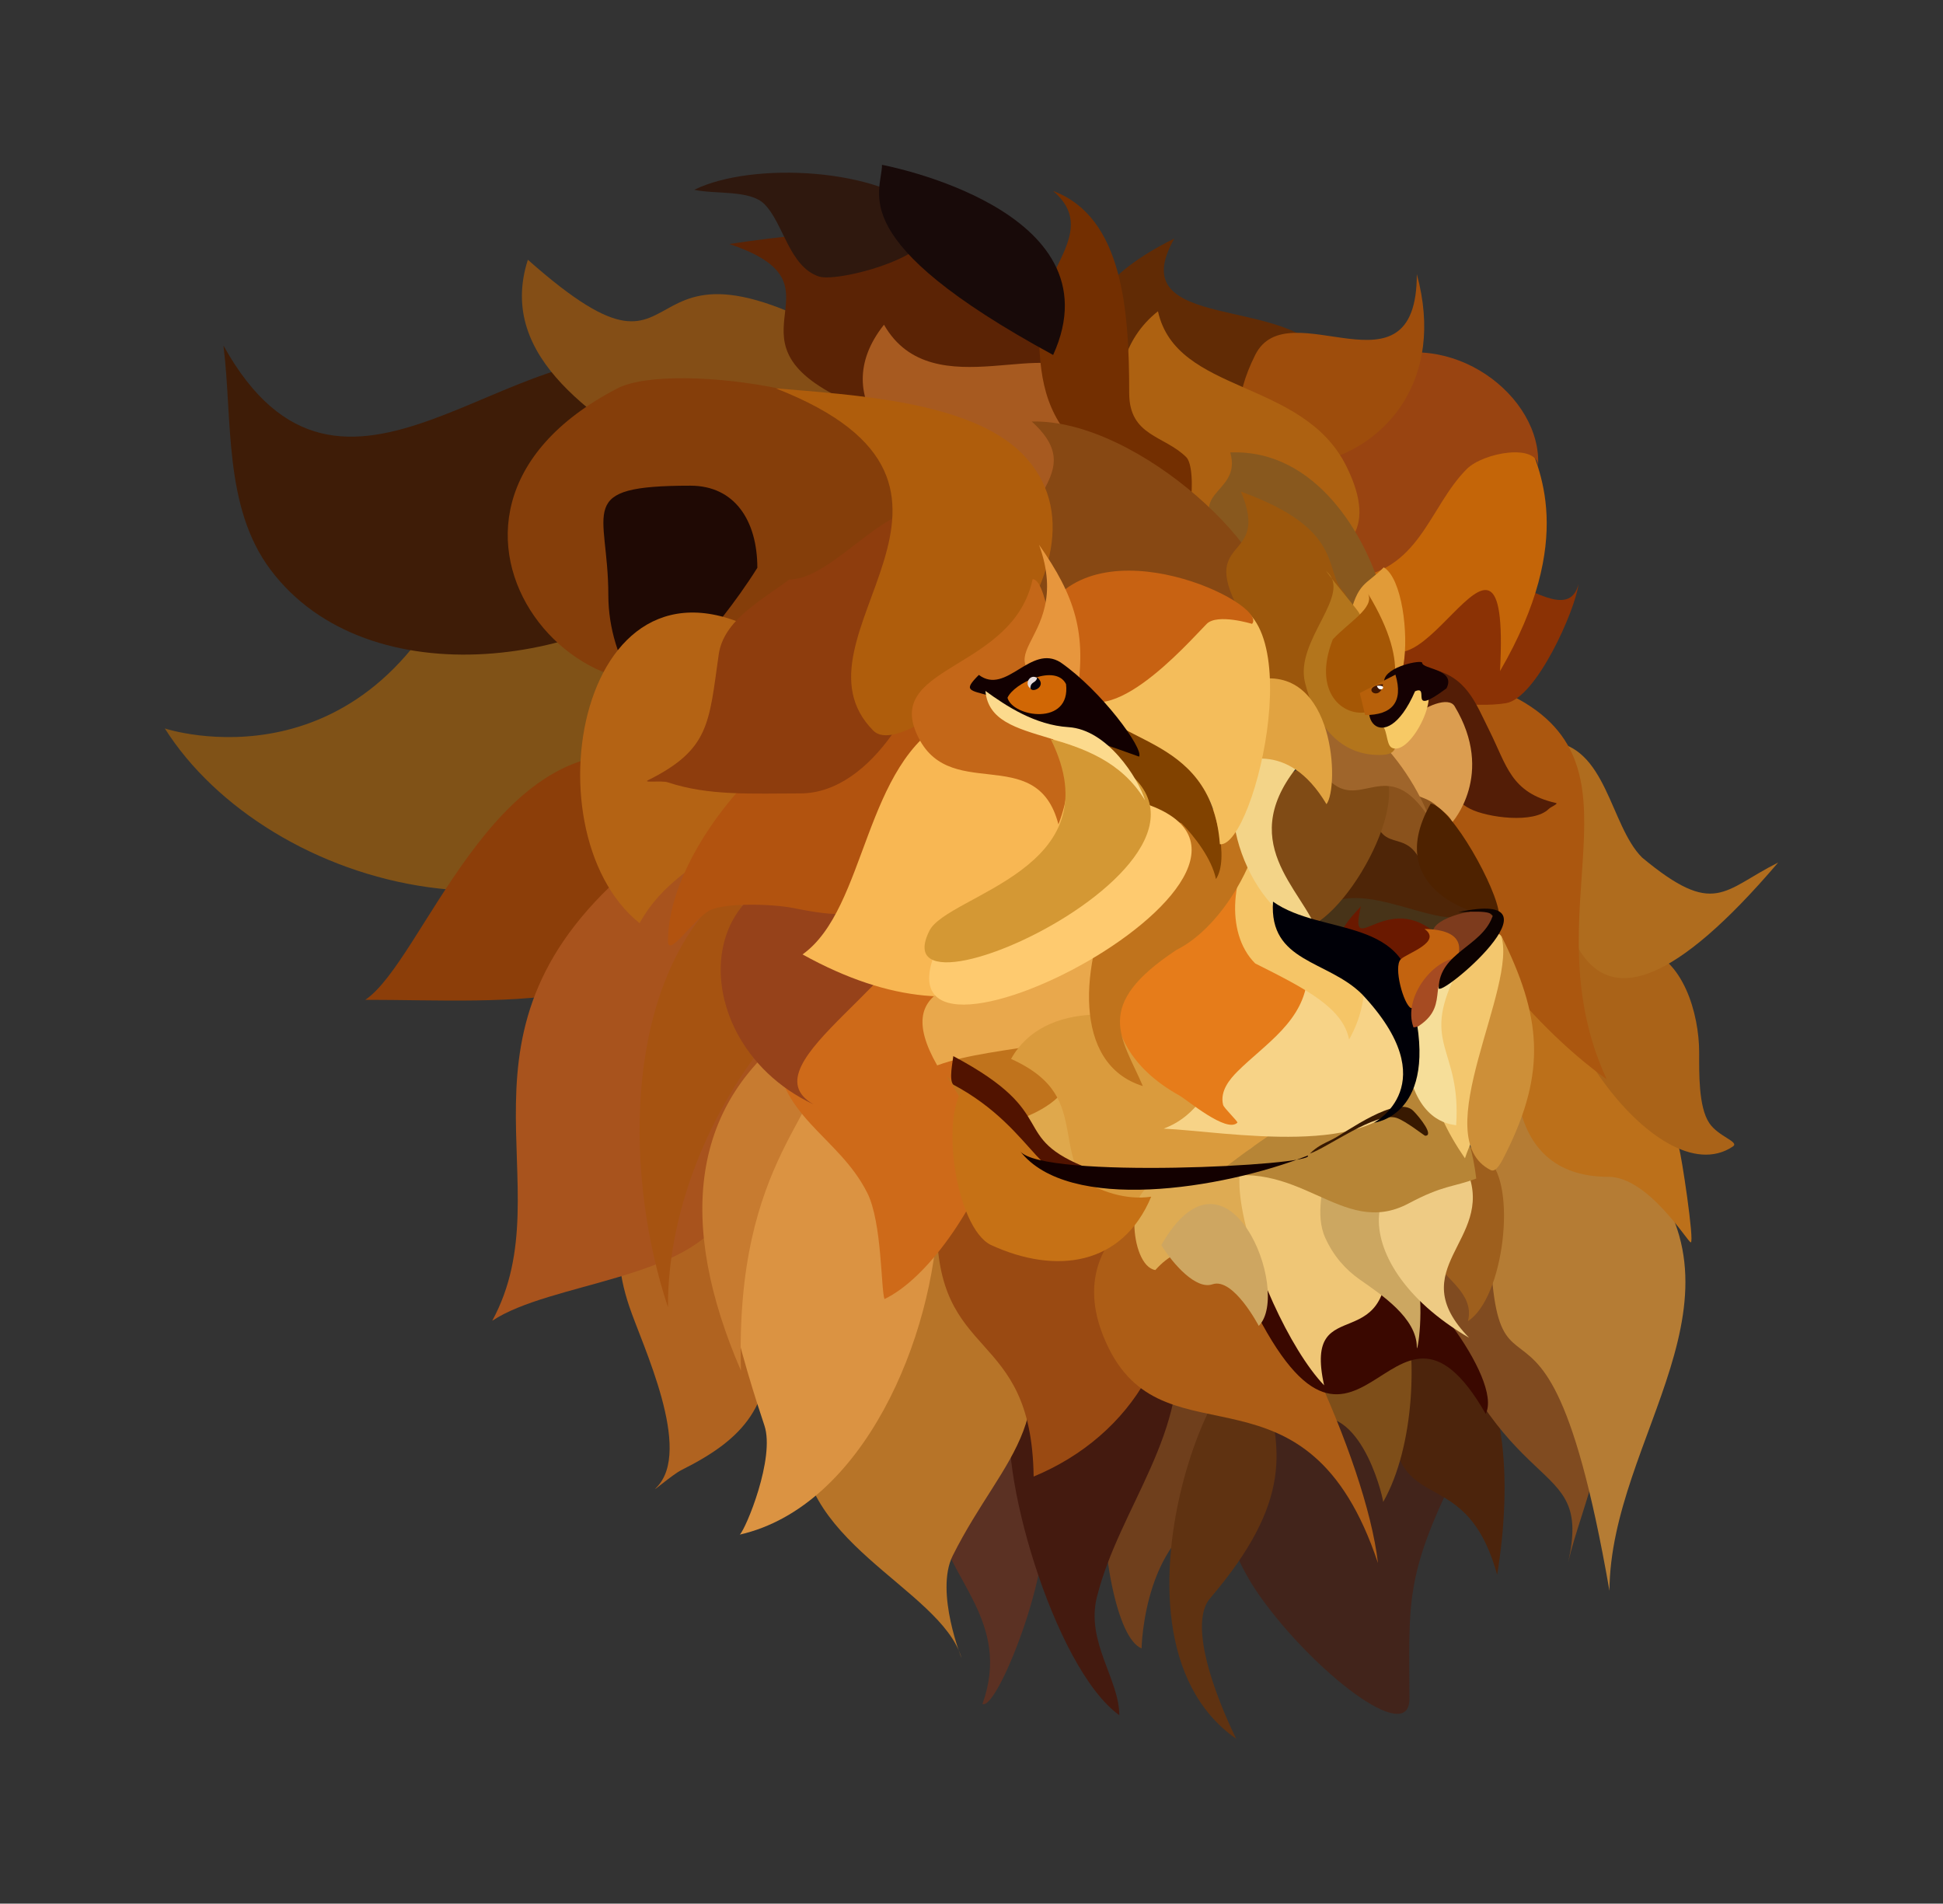 <?xml version='1.0' encoding='utf-8'?>
<svg xmlns="http://www.w3.org/2000/svg" width="117.876mm" height="115.498mm" viewBox="0 0 417.672 409.244" id="svg4868" version="1.1"><rect x="0" y="0" width="417.672" height="409.244" fill="#333333" stroke="none"/> <defs id="defs4870"/>  <g id="layer4" style="display:inline" transform="translate(117.04,-681.226)"> <path style="opacity:1;fill:#805217;fill-opacity:1;stroke:none;stroke-width:1;stroke-linejoin:miter;stroke-miterlimit:10;stroke-dasharray:none;stroke-opacity:1" d="m -15.985,798.286 c -20.859,54.411 -65.622,39.542 -65.622,39.542 21.795,34.514 87.339,54.27 126.197,6.73 7.939,-0.992 8.841,-33.082 5.889,-37.018 -12.904,-17.206 -47.239,-9.254 -66.464,-9.254 z" id="path5711"/> <path style="opacity:1;fill:#42241b;fill-opacity:1;stroke:none;stroke-width:1;stroke-linejoin:miter;stroke-miterlimit:10;stroke-dasharray:none;stroke-opacity:1" d="m 206.121,961.501 c 0.627,13.318 -4.526,25.037 -10.096,36.176 -11.3,22.6 -10.096,28.55 -10.096,48.796 0,10.194 -20.554,-5.891 -31.97,-21.874 -28.946,-40.524 14.174,-104.884 52.161,-63.098 z" id="path5709"/> <path style="opacity:1;fill:#3e1c07;fill-opacity:1;stroke:none;stroke-width:1;stroke-linejoin:miter;stroke-miterlimit:10;stroke-dasharray:none;stroke-opacity:1" d="m -69.008,755.509 c 25.585,46.057 61.742,-4.642 94.589,3.569 9.727,2.432 16.476,35.28 8.329,43.427 -21.851,21.851 -71.759,29.25 -92.804,1.19 -10.163,-13.551 -8.125,-32.281 -10.113,-48.187 z" id="path5707"/> <path style="opacity:1;fill:#844e16;fill-opacity:1;stroke:none;stroke-width:1;stroke-linejoin:miter;stroke-miterlimit:10;stroke-dasharray:none;stroke-opacity:1" d="m 77.337,762.053 c -65.642,-43.036 -40.139,11.156 -80.906,-24.986 -6.92,21.521 15.668,34.552 32.124,45.212 12.452,8.301 71.434,-8.9 48.782,-20.226 z" id="path5705"/> <path style="opacity:1;fill:#853e0a;fill-opacity:1;stroke:none;stroke-width:1;stroke-linejoin:miter;stroke-miterlimit:10;stroke-dasharray:none;stroke-opacity:1" d="m 64.066,805.902 c 10.735,-5.311 13.075,-13.931 13.075,-25.496 0,-14.323 -49.463,-21.895 -61.452,-15.69 -53.683,27.786 -3.139,84.513 27.457,54.914 5.203,-5.203 13.669,-12.822 20.92,-13.729 z" id="path5475"/> <path style="opacity:1;fill:#1f0904;fill-opacity:1;stroke:none;stroke-width:1;stroke-linejoin:miter;stroke-miterlimit:10;stroke-dasharray:none;stroke-opacity:1" d="m 45.762,803.287 c -0.012,-10.14 -4.868,-17.651 -14.382,-17.651 -25.21,0 -17.651,5.138 -17.651,23.535 0,7.1 2.256,14.171 5.884,19.612 0.872,1.307 5.494,2.615 3.922,2.615 -1.08,0 12.85,-13.107 22.227,-28.111 z" id="path5473"/> <path style="opacity:1;fill:#5b3123;fill-opacity:1;stroke:none;stroke-width:1;stroke-linejoin:miter;stroke-miterlimit:10;stroke-dasharray:none;stroke-opacity:1" d="m 106.45,1005.289 c 4.501,9.055 -8.951,43.851 -12.303,42.259 6.368,-17.715 -7.711,-27.012 -9.629,-39.584 -0.969,-7.429 4.506,-15.794 7.221,-22.734 0.977,-2.498 0.346,-9.75 2.14,-7.756 7.238,8.042 9.675,18.163 12.571,27.816 z" id="path5703"/> <path style="opacity:1;fill:#6f3f1c;fill-opacity:1;stroke:none;stroke-width:1;stroke-linejoin:miter;stroke-miterlimit:10;stroke-dasharray:none;stroke-opacity:1" d="m 148.652,982.764 c -2.994,5.865 3.654,21.142 -2.51,22.795 -17.376,4.659 -17.786,30.038 -17.786,30.038 -10.551,-4.345 -14.079,-73.379 5.544,-80.823 1.787,0 13.809,24.218 14.752,27.99 z" id="path5701"/> <path style="opacity:1;fill:#441a0f;fill-opacity:1;stroke:none;stroke-width:1;stroke-linejoin:miter;stroke-miterlimit:10;stroke-dasharray:none;stroke-opacity:1" d="m 135.604,967.576 c 3.542,21.172 -12.017,37.637 -16.85,56.97 -2.415,9.658 4.814,17.664 4.814,25.409 -14.128,-10.156 -26.631,-53.888 -23.002,-66.598 3.404,-10.213 10.913,-19.659 17.653,-28.084 2.837,-3.546 3.74,-10.16 6.687,-13.106 0.612,-0.612 2.05,2.012 2.14,2.14 7.383,10.548 7.208,12.46 8.559,23.269 z" id="path5699"/> <path style="opacity:1;fill:#5f3211;fill-opacity:1;stroke:none;stroke-width:1;stroke-linejoin:miter;stroke-miterlimit:10;stroke-dasharray:none;stroke-opacity:1" d="m 154.594,978.542 c 3.849,13.891 6.401,25.288 -11.501,46.271 -6.116,7.169 5.617,30.223 5.617,30.223 -33.465,-23.363 1.343,-99.54 5.884,-76.494 z" id="path5697"/> <path style="opacity:1;fill:#b06320;fill-opacity:1;stroke:none;stroke-width:1;stroke-linejoin:miter;stroke-miterlimit:10;stroke-dasharray:none;stroke-opacity:1" d="m 17.653,940.563 c -2.565,7.484 -1.791,14.418 0.535,21.397 2.826,8.479 13.834,31.099 5.884,39.05 -1.539,1.539 3.403,-2.771 5.349,-3.744 13.944,-6.972 19.257,-13.9 19.257,-29.956 0,-11.339 -11.458,-54.562 -19.792,-54.562 -0.769,0 -1.779,6.588 -2.14,7.489 -2.769,6.921 -6.033,14.971 -9.094,20.327 z" id="path5695"/> <path style="opacity:1;fill:#8c3e09;fill-opacity:1;stroke:none;stroke-width:1;stroke-linejoin:miter;stroke-miterlimit:10;stroke-dasharray:none;stroke-opacity:1" d="m 28.886,844.811 c -2.625,-0.305 -5.465,-1.07 -8.024,-1.07 -32.125,-4.618 -46.981,44.066 -59.377,52.423 31.891,0 65.387,4.028 81.309,-27.816 0.483,-0.966 8.076,-15.995 4.279,-19.792 -3.526,-3.526 -14.082,-0.323 -18.187,-3.744 z" id="path5693"/> <path style="opacity:1;fill:#a8531d;fill-opacity:1;stroke:none;stroke-width:1;stroke-linejoin:miter;stroke-miterlimit:10;stroke-dasharray:none;stroke-opacity:1" d="m 19.792,866.743 c -43.779,36.157 -15.01,69.01 -31.026,98.426 12.444,-8.296 42.954,-8.879 50.283,-23.537 8.425,-16.85 16.61,-59.884 0,-76.494 -2.981,-2.981 -15.667,1.156 -19.257,1.605 z" id="path5689"/> <path style="opacity:1;fill:#b77428;fill-opacity:1;stroke:none;stroke-width:1;stroke-linejoin:miter;stroke-miterlimit:10;stroke-dasharray:none;stroke-opacity:1" d="m 55.603,987.682 c -3.296,24.708 29.477,34.788 34.042,49.929 0.189,0.574 -5.795,-14.131 -1.891,-21.939 11.078,-22.156 25.822,-29.301 10.591,-59.763 -1.468,-2.936 -15.395,-15.724 -15.508,-15.508 -5.323,10.161 -8.773,21.338 -14.752,30.638 -3.328,5.176 -10.419,15.542 -12.482,16.643 z" id="path5687"/> <path style="opacity:1;fill:#9a4a12;fill-opacity:1;stroke:none;stroke-width:1;stroke-linejoin:miter;stroke-miterlimit:10;stroke-dasharray:none;stroke-opacity:1" d="m 84.35,943.805 c -0.35,30.736 20.346,22.317 20.804,54.846 21.314,-8.821 33.766,-29.585 28.747,-52.577 -2.169,-8.674 -13.093,-10.093 -20.425,-12.86 -23.965,-9.043 -42.581,8.144 -29.125,10.591 z" id="path5685"/> <path style="opacity:1;fill:#db9342;fill-opacity:1;stroke:none;stroke-width:1;stroke-linejoin:miter;stroke-miterlimit:10;stroke-dasharray:none;stroke-opacity:1" d="m 41.986,1011.133 c 53.082,-12.119 61.011,-145.361 -1.135,-83.215 -10.077,10.077 3.467,50.875 6.43,59.763 2.326,6.977 -3.978,22.207 -5.295,23.451 z" id="path5683"/> <path style="opacity:1;fill:#c77b30;fill-opacity:1;stroke:none;stroke-width:1;stroke-linejoin:miter;stroke-miterlimit:10;stroke-dasharray:none;stroke-opacity:1" d="m 42.246,975.917 c -1.367,-46.129 18.35,-55.174 19.782,-72.757 0,-0.372 -6.546,-1.889 -6.706,-1.676 -24.307,16.575 -26.758,42.804 -13.076,74.433 z" id="path5681"/> <path style="opacity:1;fill:#ce6a19;fill-opacity:1;stroke:none;stroke-width:1;stroke-linejoin:miter;stroke-miterlimit:10;stroke-dasharray:none;stroke-opacity:1" d="m 73.092,960.494 c 18.061,-8.65 41.833,-58.539 19.111,-74.768 -16.488,-11.777 -42.581,-1.796 -42.581,19.446 0,16.069 13.551,20.061 19.782,32.523 3.168,6.336 2.92,20.752 3.688,22.799 z" id="path5679"/> <path style="opacity:1;fill:#a65311;fill-opacity:1;stroke:none;stroke-width:1;stroke-linejoin:miter;stroke-miterlimit:10;stroke-dasharray:none;stroke-opacity:1" d="m 50.735,901.578 c -13.968,15.51 -24.322,38.778 -24.182,60.693 -9.233,-27.82 -9.542,-66.732 9.957,-87.246 6.822,-6.822 16.949,21.787 14.225,26.553 z" id="path5677"/> <path style="opacity:1;fill:#b46314;fill-opacity:1;stroke:none;stroke-width:1;stroke-linejoin:miter;stroke-miterlimit:10;stroke-dasharray:none;stroke-opacity:1" d="m 20.452,879.691 c 9.732,-17.747 31.517,-15.452 31.517,-42.916 0,-5.323 0.962,-12.492 -1.341,-17.099 -42.402,-28.274 -55.308,39.907 -30.176,60.016 z" id="path5675"/> <path style="opacity:1;fill:#96421a;fill-opacity:1;stroke:none;stroke-width:1;stroke-linejoin:miter;stroke-miterlimit:10;stroke-dasharray:none;stroke-opacity:1" d="m 57.848,918.648 c -30.805,-14.484 -26.596,-60.591 17.07,-48.365 2.601,0.728 7.587,0.144 7.587,2.845 0,17.783 -39.98,36.763 -24.656,45.52 z" id="path5671"/> <path style="opacity:1;fill:#b2530f;fill-opacity:1;stroke:none;stroke-width:1;stroke-linejoin:miter;stroke-miterlimit:10;stroke-dasharray:none;stroke-opacity:1" d="m 74.918,864.594 c -2.641,14.573 -9.231,14.275 -21.337,11.854 -4.586,-0.917 -14.673,-1.198 -18.018,0.474 -3.336,1.668 -9.009,10.368 -9.009,6.638 0,-20.213 24.966,-48.427 45.994,-52.632 4.969,-0.994 11.59,-4.532 15.173,-0.948 10.525,10.525 -6.459,30.083 -12.802,34.614 z" id="path5669"/> <path style="opacity:1;fill:#8e3d0d;fill-opacity:1;stroke:none;stroke-width:1;stroke-linejoin:miter;stroke-miterlimit:10;stroke-dasharray:none;stroke-opacity:1" d="m 52.632,805.797 c -5.933,4.475 -14.113,8.697 -15.173,16.122 -2.115,14.802 -1.915,20.398 -15.173,27.027 -1.28,0.64 2.91,0.022 4.267,0.474 8.824,2.941 18.263,2.371 28.45,2.371 15.573,0 27.27,-21.852 29.398,-36.036 0.779,-5.195 5.171,-21.122 -0.948,-24.182 -8.78,-4.39 -21.059,14.225 -30.821,14.225 z" id="path5667"/> <path style="opacity:1;fill:#f8b753;fill-opacity:1;stroke:none;stroke-width:1;stroke-linejoin:miter;stroke-miterlimit:10;stroke-dasharray:none;stroke-opacity:1" d="M 55.477,886.405 C 132.652,929.233 150.124,804.231 87.246,835.67 68.513,845.036 69.362,876.487 55.477,886.405 Z" id="path5665"/> <path style="opacity:1;fill:#dfa84c;fill-opacity:1;stroke:none;stroke-width:1;stroke-linejoin:miter;stroke-miterlimit:10;stroke-dasharray:none;stroke-opacity:1" d="m 95.01,919.46 c 28.28,45.64 28.366,-9.147 13.095,-6.966 -6.437,0.92 -8.568,5.268 -13.095,6.966 z" id="path5663"/> <path style="opacity:1;fill:#c0731c;fill-opacity:1;stroke:none;stroke-width:1;stroke-linejoin:miter;stroke-miterlimit:10;stroke-dasharray:none;stroke-opacity:1" d="m 86.373,912.494 c 2.325,3.429 4.005,7.07 6.966,10.03 2.921,2.921 27.589,-5.289 16.996,-15.881 -6.793,-6.793 -25.885,-1.047 -22.568,7.244" id="path5661"/> <path style="opacity:1;fill:#e9a84c;fill-opacity:1;stroke:none;stroke-width:1;stroke-linejoin:miter;stroke-miterlimit:10;stroke-dasharray:none;stroke-opacity:1" d="m 84.422,910.265 c 12.785,-4.775 35.728,-3.405 40.957,-12.817 1.085,-2.17 0.656,-8.072 -0.279,-9.473 -5.8,-8.7 -10.122,-2.587 -20.339,0.557 -12.371,3.806 -30.976,3.118 -20.339,21.733 z" id="path5659"/> <path style="opacity:1;fill:#da9b3d;fill-opacity:1;stroke:none;stroke-width:1;stroke-linejoin:miter;stroke-miterlimit:10;stroke-dasharray:none;stroke-opacity:1" d="m 100.304,908.872 c 13.998,-25.272 76.946,4.969 52.938,28.977 -8.232,8.232 -22.072,12.4 -30.648,5.572 -16.615,-13.228 -2.985,-25.827 -22.29,-34.549 z" id="path5657"/> <path style="opacity:1;fill:#4c240c;fill-opacity:1;stroke:none;stroke-width:1;stroke-linejoin:miter;stroke-miterlimit:10;stroke-dasharray:none;stroke-opacity:1" d="m 182.219,980.478 c -1.696,29.513 15.283,12.878 22.568,39.286 3.236,-19.493 2.42,-44.005 -10.588,-51.266 -0.551,-0.29 -4.815,-2.886 -5.572,-2.508 -2.237,1.118 -5.03,12.559 -6.408,14.488 z" id="path5655"/> <path style="opacity:1;fill:#7e4e19;fill-opacity:1;stroke:none;stroke-width:1;stroke-linejoin:miter;stroke-miterlimit:10;stroke-dasharray:none;stroke-opacity:1" d="m 165.223,986.05 c 10.928,-2.451 15.397,18.704 15.046,18.11 13.772,-24.24 2.224,-80.66 -13.652,-30.091 -1.185,4.147 -1.829,8.49 -1.393,11.981 z" id="path5650"/> <path style="opacity:1;fill:#ad5d16;fill-opacity:1;stroke:none;stroke-width:1;stroke-linejoin:miter;stroke-miterlimit:10;stroke-dasharray:none;stroke-opacity:1" d="m 179.169,1017.254 c -2.544,-22.413 -22.674,-64.75 -36.923,-79.555 -3.054,-3.054 -33.968,7.323 -20.884,33.493 12.599,25.199 42.641,0.564 57.807,46.062 z" id="path5646"/> <path style="opacity:1;fill:#804b20;fill-opacity:1;stroke:none;stroke-width:1;stroke-linejoin:miter;stroke-miterlimit:10;stroke-dasharray:none;stroke-opacity:1" d="m 220.058,1017.059 c 2.949,-12.53 10.948,-27.829 6.741,-44.661 -3.88,-15.52 -35.33,-25.241 -38.171,-16.717 17.204,50.313 36.83,37.304 31.431,61.378 z" id="path5644"/> <path style="opacity:1;fill:#3a0800;fill-opacity:1;stroke:none;stroke-width:1;stroke-linejoin:miter;stroke-miterlimit:10;stroke-dasharray:none;stroke-opacity:1" d="m 149.732,956.613 c 25.249,56.321 31.725,-7.841 52.603,28.567 3.801,-7.601 -15.79,-32.114 -21.869,-32.114 -10.728,0 -20.419,3.546 -30.734,3.546 z" id="path5642"/> <path style="opacity:1;fill:#b57c34;fill-opacity:1;stroke:none;stroke-width:1;stroke-linejoin:miter;stroke-miterlimit:10;stroke-dasharray:none;stroke-opacity:1" d="m 234.054,930.213 c 27.847,29.441 -4.955,60.043 -5.122,92.991 -15.986,-91.835 -28.604,-11.688 -25.218,-110.329 4.383,-2.192 25.828,14.759 30.34,17.337 z" id="path5640"/> <path style="opacity:1;fill:#bc701a;fill-opacity:1;stroke:none;stroke-width:1;stroke-linejoin:miter;stroke-miterlimit:10;stroke-dasharray:none;stroke-opacity:1" d="m 211.364,891.581 c -4.412,16.176 -6.206,42.634 17.343,42.634 8.597,0 17.08,14.091 17.704,14.091 0.84,0 -2.052,-19.12 -2.529,-20.233 -8.613,-20.097 -12.809,-29.101 -32.518,-36.492 z" id="path5638"/> <path style="opacity:1;fill:#aa6318;fill-opacity:1;stroke:none;stroke-width:1;stroke-linejoin:miter;stroke-miterlimit:10;stroke-dasharray:none;stroke-opacity:1" d="m 235.933,885.078 c 8.837,1.957 12.284,14.105 12.284,22.401 0,4.331 -0.168,11.671 2.168,15.175 1.971,2.957 6.611,4.023 5.058,5.058 -16.273,10.849 -45.638,-31.929 -37.215,-48.776 1.413,-2.826 11.295,9.804 17.704,6.142 z" id="path5636"/> <path style="opacity:1;fill:#af6c1e;fill-opacity:1;stroke:none;stroke-width:1;stroke-linejoin:miter;stroke-miterlimit:10;stroke-dasharray:none;stroke-opacity:1" d="m 216.061,840.637 c 12.241,0.741 12.977,18.035 19.872,24.93 15.67,13.026 17.407,7.018 29.266,1.084 -45.308,53.146 -49.411,9.88 -49.138,-26.014 z" id="path5634"/> <path style="opacity:1;fill:#9e5f1d;fill-opacity:1;stroke:none;stroke-width:1;stroke-linejoin:miter;stroke-miterlimit:10;stroke-dasharray:none;stroke-opacity:1" d="m 202.853,930.497 c 6.217,5.317 3.444,29.733 -4.343,34.746 1.575,-6.12 -5.65,-9.514 -6.898,-13.03 -2.375,-7.125 6.897,-33.301 11.241,-21.716 z" id="path5630"/> <path style="opacity:1;fill:#deab53;fill-opacity:1;stroke:none;stroke-width:1;stroke-linejoin:miter;stroke-miterlimit:10;stroke-dasharray:none;stroke-opacity:1" d="m 131.318,954.257 c -5.623,-0.865 -6.749,-19.652 1.022,-18.139 4.07,0.792 23.294,-4.669 24.526,-4.343 -5.901,31.83 -14.169,9.767 -25.548,22.482 z" id="path5612"/> <path style="opacity:1;fill:#efc676;fill-opacity:1;stroke:none;stroke-width:1;stroke-linejoin:miter;stroke-miterlimit:10;stroke-dasharray:none;stroke-opacity:1" d="m 180.881,946.848 c 2.918,28.441 -18.061,10.615 -13.285,32.191 -14.677,-15.329 -34.422,-75.531 4.599,-41.388 3.662,3.205 5.958,5.378 8.686,9.197 z" id="path5626"/> <path style="opacity:1;fill:#cca761;fill-opacity:1;stroke:none;stroke-width:1;stroke-linejoin:miter;stroke-miterlimit:10;stroke-dasharray:none;stroke-opacity:1" d="m 168.107,931.519 c -0.572,4.655 -2.533,10.83 -0.255,15.84 1.743,3.835 4.298,6.764 7.409,8.942 4.668,3.268 12.263,8.285 12.263,14.562 0,1.785 1.905,-8.474 -0.255,-17.117 -2.432,-9.727 -6.297,-27.051 -19.161,-22.227 z" id="path5624"/> <path style="opacity:1;fill:#eecb84;fill-opacity:1;stroke:none;stroke-width:1;stroke-linejoin:miter;stroke-miterlimit:10;stroke-dasharray:none;stroke-opacity:1" d="m 198.509,933.308 c 5.711,14.666 -14.304,20.581 0.255,35.512 -28.328,-16.545 -23.228,-41.841 -0.255,-35.512 z" id="path5622"/> <path style="opacity:1;fill:#ab570f;fill-opacity:1;stroke:none;stroke-width:1;stroke-linejoin:miter;stroke-miterlimit:10;stroke-dasharray:none;stroke-opacity:1" d="m 206.667,830.159 c 32.467,15.029 4.781,46.554 21.678,83.1 -34.906,-25.164 -64.535,-85.234 -21.678,-83.1 z" id="path5616"/> <path style="opacity:1;fill:#4e2507;fill-opacity:1;stroke:none;stroke-width:1;stroke-linejoin:miter;stroke-miterlimit:10;stroke-dasharray:none;stroke-opacity:1" d="m 202.597,870.204 c -0.953,7.122 -6.589,9.81 -13.03,10.73 -25.132,3.59 -36.902,-21.205 -6.643,-21.205 10.452,0 9.947,12.636 19.672,10.475 z" id="path5620"/> <path style="opacity:1;fill:#cea661;fill-opacity:1;stroke:none;stroke-width:1;stroke-linejoin:miter;stroke-miterlimit:10;stroke-dasharray:none;stroke-opacity:1" d="m 132.595,948.892 c 2.583,4.169 7.487,9.639 10.986,8.431 4.504,-1.555 9.964,8.942 9.964,8.942 7.189,-7.189 -6.69,-42.326 -20.95,-17.373 z" id="path5614"/> <path style="opacity:1;fill:#c67115;fill-opacity:1;stroke:none;stroke-width:1;stroke-linejoin:miter;stroke-miterlimit:10;stroke-dasharray:none;stroke-opacity:1" d="m 90.688,914.343 c 3.591,4.221 10.682,3.878 13.91,9.755 3.774,6.871 14.953,15.985 25.827,14.391 -6.182,14.842 -20.511,16.82 -34.498,10.358 -7.495,-3.748 -11.274,-28.47 -5.239,-34.505 z" id="path5610"/> <path style="opacity:1;fill:#511300;fill-opacity:1;stroke:none;stroke-width:1;stroke-linejoin:miter;stroke-miterlimit:10;stroke-dasharray:none;stroke-opacity:1" d="m 87.886,908.27 c 23.834,12.654 11.238,17.279 29.38,24.271 -10.172,6.385 -10.978,-8.319 -29.38,-18.139 -0.984,-0.984 -0.121,-4.918 0,-6.132 z" id="path5606"/> <path style="opacity:1;fill:#8b3205;fill-opacity:1;stroke:none;stroke-width:1;stroke-linejoin:miter;stroke-miterlimit:10;stroke-dasharray:none;stroke-opacity:1" d="m 222.269,806.844 c -2.007,7.727 -11.271,-0.255 -15.584,-0.255 -13.066,0 -24.015,5.51 -24.015,20.439 0,1.64 11.029,5.621 13.03,5.621 3.556,0 7.468,0.331 10.986,-0.255 6.54,-1.09 14.891,-20.002 15.584,-25.548 z" id="path5604"/> <path style="opacity:1;fill:#531d06;fill-opacity:1;stroke:none;stroke-width:1;stroke-linejoin:miter;stroke-miterlimit:10;stroke-dasharray:none;stroke-opacity:1" d="m 190.334,824.983 c 7.865,1.548 9.794,7.325 12.774,13.285 3.8,7.6 4.595,13.343 14.307,15.584 0.648,0.15 -1.063,0.807 -1.533,1.277 -3.217,3.217 -13.168,1.847 -16.862,0 -8.027,-4.014 -15.254,-22.265 -8.686,-30.147 z" id="path5602"/> <path style="opacity:1;fill:#c46508;fill-opacity:1;stroke:none;stroke-width:1;stroke-linejoin:miter;stroke-miterlimit:10;stroke-dasharray:none;stroke-opacity:1" d="m 211.028,774.909 c 2.587,6.751 10.971,22.01 -5.621,50.585 2.459,-46.115 -20.248,17.294 -28.103,-12.263 -2.291,-2.291 -2.642,-9.447 -1.533,-12.774 8.565,-25.695 25.17,-23.027 35.257,-25.548 z" id="path5600"/> <path style="opacity:1;fill:#994411;fill-opacity:1;stroke:none;stroke-width:1;stroke-linejoin:miter;stroke-miterlimit:10;stroke-dasharray:none;stroke-opacity:1" d="m 172.706,805.567 c 15.478,-1.27 17.339,-15.295 25.548,-23.504 3.615,-3.615 15.329,-5.623 15.329,-0.511 1,-15.203 -18.823,-30.206 -36.278,-22.482 -19.158,7.663 -11.255,33.185 -4.599,46.498 z" id="path5598"/> <path style="opacity:1;fill:#612b05;fill-opacity:1;stroke:none;stroke-width:1;stroke-linejoin:miter;stroke-miterlimit:10;stroke-dasharray:none;stroke-opacity:1" d="m 135.405,732.499 c -62.969,31.155 55.165,70.985 32.702,26.059 -7.08,-14.16 -44.443,-5.512 -32.702,-26.059 z" id="path5596"/> <path style="opacity:1;fill:#9e4d0c;fill-opacity:1;stroke:none;stroke-width:1;stroke-linejoin:miter;stroke-miterlimit:10;stroke-dasharray:none;stroke-opacity:1" d="m 187.524,740.163 c 12.511,45.988 -53.48,54.842 -34.746,17.373 7.081,-14.162 34.746,10.613 34.746,-17.373 z" id="path5594"/> <path style="opacity:1;fill:#5b2305;fill-opacity:1;stroke:none;stroke-width:1;stroke-linejoin:miter;stroke-miterlimit:10;stroke-dasharray:none;stroke-opacity:1" d="m 39.744,733.69 c 20.365,-3.113 60.69,-7.36 74.068,10.478 17.456,23.275 -37.877,28.754 -50.583,22.401 -25.745,-12.872 2.806,-24.115 -23.485,-32.879 z" id="path5592"/> <path style="opacity:1;fill:#a75a20;fill-opacity:1;stroke:none;stroke-width:1;stroke-linejoin:miter;stroke-miterlimit:10;stroke-dasharray:none;stroke-opacity:1" d="m 72.984,751.033 c -25.686,32.324 66.455,59.204 42.995,12.284 -5.573,-11.146 -32.455,6.16 -42.995,-12.284 z" id="path5590"/> <path style="opacity:1;fill:#ad6111;fill-opacity:1;stroke:none;stroke-width:1;stroke-linejoin:miter;stroke-miterlimit:10;stroke-dasharray:none;stroke-opacity:1" d="m 131.877,748.143 c -15.139,11.942 -7.714,37.088 4.336,49.138 5.108,5.108 50.65,13.141 36.131,-15.897 -9.393,-18.786 -36.488,-15.337 -40.466,-33.24 z" id="path5586"/> <path style="opacity:1;fill:#2f180e;fill-opacity:1;stroke:none;stroke-width:1;stroke-linejoin:miter;stroke-miterlimit:10;stroke-dasharray:none;stroke-opacity:1" d="m 32.191,722.024 c 12.745,-6.235 40.228,-4.481 49.563,4.854 8.214,8.214 -18.422,15.235 -22.738,13.796 -6.448,-2.149 -7.598,-11.43 -11.752,-15.584 -3.091,-3.091 -10.566,-2.064 -15.073,-3.066 z" id="path5584"/> <path style="opacity:1;fill:#732f01;fill-opacity:1;stroke:none;stroke-width:1;stroke-linejoin:miter;stroke-miterlimit:10;stroke-dasharray:none;stroke-opacity:1" d="m 109.346,722.28 c 10.092,8.587 -3.066,17.263 -3.066,28.614 0,11.38 1.238,19.121 8.686,26.57 5.912,5.912 24.015,9.103 24.015,9.708 0,2.577 0.801,-5.842 -1.022,-7.664 -4.716,-4.716 -12.263,-4.469 -12.263,-13.796 0,-17.76 -1.367,-37.813 -16.351,-43.432 z" id="path5580"/> <path style="opacity:1;fill:#180a09;fill-opacity:1;stroke:none;stroke-width:1;stroke-linejoin:miter;stroke-miterlimit:10;stroke-dasharray:none;stroke-opacity:1" d="m 72.557,716.659 c 0,0 51.053,9.476 36.789,40.877 C 64.032,732.901 72.557,722.655 72.557,716.659 Z" id="path5578"/> <path style="opacity:1;fill:#b78536;fill-opacity:1;stroke:none;stroke-width:1;stroke-linejoin:miter;stroke-miterlimit:10;stroke-dasharray:none;stroke-opacity:1" d="m 142.303,935.096 c 19.821,-6.105 28.84,12.6 43.432,4.854 7.627,-4.049 9.522,-3.446 14.562,-5.365 -5.407,-44.768 -51.183,-3.765 -57.994,0.511 z" id="path5576"/> <path style="opacity:1;fill:#f3c76e;fill-opacity:1;stroke:none;stroke-width:1;stroke-linejoin:miter;stroke-miterlimit:10;stroke-dasharray:none;stroke-opacity:1" d="m 197.871,930.242 c 1.936,-6.05 6.291,-11.332 7.281,-18.267 0.413,-2.889 3.158,-28.376 0.128,-29.891 -2.326,-1.163 -9.568,6.183 -10.602,7.792 -8.095,17.467 -4.583,29.035 3.194,40.366 z" id="path5574"/> <path style="opacity:1;fill:#f6de99;fill-opacity:1;stroke:none;stroke-width:1;stroke-linejoin:miter;stroke-miterlimit:10;stroke-dasharray:none;stroke-opacity:1" d="m 195.828,890.858 c -7.445,15.152 1.287,15.708 0.146,32.306 0.15,-0.254 -6.585,0.321 -9.624,-9.423 -8.549,-8.549 -0.761,-21.603 9.478,-22.883 z" id="path5572"/> <path style="opacity:1;fill:#cd8f38;fill-opacity:1;stroke:none;stroke-width:1;stroke-linejoin:miter;stroke-miterlimit:10;stroke-dasharray:none;stroke-opacity:1" d="m 205.583,882.187 c 3.938,10.882 -16.194,43.57 -2.168,50.583 1.22,0.61 2.411,-1.931 3.252,-3.613 8.782,-17.564 7.674,-29.454 -1.084,-46.97 z" id="path5570"/> <path style="opacity:1;fill:#f7d387;fill-opacity:1;stroke:none;stroke-width:1;stroke-linejoin:miter;stroke-miterlimit:10;stroke-dasharray:none;stroke-opacity:1" d="m 133.106,923.855 c 13.204,0.613 46.159,6.722 52.118,-8.175 5.402,-13.506 -8.11,-28.806 -22.482,-24.015 -18.085,6.028 -14.856,26.648 -29.636,32.191 z" id="path5568"/> <path style="opacity:1;fill:#381901;fill-opacity:1;stroke:none;stroke-width:1;stroke-linejoin:miter;stroke-miterlimit:10;stroke-dasharray:none;stroke-opacity:1" d="m 164.53,929.22 c 1.66,-1.602 2.792,-2.035 4.854,-3.066 2.873,-1.436 13.866,-9.638 17.373,-6.132 1.401,1.401 4.536,5.365 2.555,5.365 -0.169,0 -4.179,-3.182 -6.132,-3.832 -4.319,-1.44 -14.931,6.425 -18.65,7.664 z" id="path5566"/> <path style="opacity:1;fill:#e67c1a;fill-opacity:1;stroke:none;stroke-width:1;stroke-linejoin:miter;stroke-miterlimit:10;stroke-dasharray:none;stroke-opacity:1" d="m 164.019,891.153 c -0.657,9.599 -9.17,14.535 -15.073,20.439 -1.564,1.564 -3.809,4.182 -3.066,7.153 0.178,0.711 3.279,3.619 3.066,3.832 -2.316,2.316 -10.784,-4.912 -12.519,-5.876 -20.759,-11.533 -17.032,-33.094 5.621,-42.155 3.586,-1.434 8.591,-10.219 11.752,-10.219 2.004,0 0.791,3.931 1.277,5.876 2.116,8.463 5.053,16.692 8.942,20.95 z" id="path5564"/> <path style="opacity:1;fill:#f5c567;fill-opacity:1;stroke:none;stroke-width:1;stroke-linejoin:miter;stroke-miterlimit:10;stroke-dasharray:none;stroke-opacity:1" d="m 153.545,861.262 c -5.6,6.884 -7.555,20.292 -0.766,27.081 10.854,5.44 18.851,9.537 20.183,16.351 4.794,-8.403 4.052,-18.178 0.511,-26.315 -5.633,-5.633 -15.953,-12.645 -19.928,-17.117 z" id="path5562"/> <path style="opacity:1;fill:#c0731c;fill-opacity:1;stroke:none;stroke-width:1;stroke-linejoin:miter;stroke-miterlimit:10;stroke-dasharray:none;stroke-opacity:1" d="m 152.471,864.483 c -2.983,8.228 -9.232,17.262 -16.62,20.956 -18.265,12.059 -11.693,18.78 -7.226,29.266 -30.424,-9.424 6.863,-86.543 23.846,-50.222 z" id="path5560"/> <path style="opacity:1;fill:#88581e;fill-opacity:1;stroke:none;stroke-width:1;stroke-linejoin:miter;stroke-miterlimit:10;stroke-dasharray:none;stroke-opacity:1" d="m 146.69,797.641 c -10.221,-11.072 3.432,-9.859 0.723,-19.149 18.885,-0.764 29.178,18.8 32.156,28.904 16.618,16.618 -29.991,1.797 -32.879,-9.755 z" id="path5558"/> <path style="opacity:1;fill:#874813;fill-opacity:1;stroke:none;stroke-width:1;stroke-linejoin:miter;stroke-miterlimit:10;stroke-dasharray:none;stroke-opacity:1" d="m 102.704,798.158 c 1.495,-11.635 13.127,-16.278 2.044,-26.315 23.153,-0.568 54.42,29.52 51.096,41.388 -2,5.999 -9.746,5.11 -15.329,5.11 -25.774,0 -32.248,2.07 -37.811,-20.183 z" id="path5556"/> <path style="opacity:1;fill:#e19b38;fill-opacity:1;stroke:none;stroke-width:1;stroke-linejoin:miter;stroke-miterlimit:10;stroke-dasharray:none;stroke-opacity:1" d="m 172.961,814.253 c 1.889,-8.052 3.551,-7.119 7.459,-11.059 7.803,4.682 5.952,47.626 -7.459,11.059 z" id="path5552"/> <path style="opacity:1;fill:#9c570c;fill-opacity:1;stroke:none;stroke-width:1;stroke-linejoin:miter;stroke-miterlimit:10;stroke-dasharray:none;stroke-opacity:1" d="m 150.223,813.998 c -10.698,-18.279 6.166,-11.329 -0.511,-27.081 22.421,8.119 17.72,16.741 21.971,21.46 4.026,4.026 -1.42,24.158 -4.343,27.081 -7.671,7.671 -16.653,-17.746 -17.117,-21.46 z" id="path5550"/> <path style="opacity:1;fill:#8a521c;fill-opacity:1;stroke:none;stroke-width:1;stroke-linejoin:miter;stroke-miterlimit:10;stroke-dasharray:none;stroke-opacity:1" d="m 189.866,850.392 c 4.501,5.754 -0.903,13.178 -0.903,17.523 -3.604,-10.302 -9.902,-1.103 -11.02,-14.633 -4.283,-8.566 8.088,-9.026 11.923,-2.89 z" id="path5548"/> <path style="opacity:1;fill:#473318;fill-opacity:1;stroke:none;stroke-width:1;stroke-linejoin:miter;stroke-miterlimit:10;stroke-dasharray:none;stroke-opacity:1" d="m 164.936,879.116 c 7.455,-11.976 26.347,2.544 33.963,-1.265 2.187,-1.094 -5.703,-4.232 -5.781,-4.516 -0.554,-2.031 8.048,1.202 8.491,2.529 3.155,9.464 -23.964,13.129 -29.627,10.297 -3.462,-1.731 -4.261,-5.454 -7.045,-7.045 z" id="path5546"/> <path style="opacity:1;fill:#6a1900;fill-opacity:1;stroke:none;stroke-width:1;stroke-linejoin:miter;stroke-miterlimit:10;stroke-dasharray:none;stroke-opacity:1" d="m 193.528,883.744 c -11.834,-13.162 -21.003,5.042 -18.011,-7.792 0.369,0.416 -16.043,13.371 10.092,13.285 1.108,-1.108 9.95,-3.056 7.92,-5.493 z" id="path5542"/> <path style="opacity:1;fill:#db9d50;fill-opacity:1;stroke:none;stroke-width:1;stroke-linejoin:miter;stroke-miterlimit:10;stroke-dasharray:none;stroke-opacity:1" d="m 183.001,846.598 c -0.247,6.036 5.804,4.9 8.803,7.899 1.127,1.127 3.196,2.276 3.251,3.597 0,0 9.423,-10.353 0.591,-25.045 -2.547,-4.238 -19.761,7.619 -12.646,13.549 z" id="path5534"/> <path style="opacity:1;fill:#804b15;fill-opacity:1;stroke:none;stroke-width:1;stroke-linejoin:miter;stroke-miterlimit:10;stroke-dasharray:none;stroke-opacity:1" d="m 180.292,846.779 c 6.212,8.952 -11.963,38.407 -20.296,33.772 -10.143,-29.944 -2.867,-39.303 20.296,-33.772 z" id="path5532"/> <path style="opacity:1;fill:#f3d488;fill-opacity:1;stroke:none;stroke-width:1;stroke-linejoin:miter;stroke-miterlimit:10;stroke-dasharray:none;stroke-opacity:1" d="m 162.997,844.655 c -15.308,17.481 0.187,27.734 3.321,37.3 -15.159,-3.555 -23.823,-29.573 -14.562,-38.833 2.968,-2.968 10.513,-1.38 11.241,1.533 z" id="path5525"/> <path style="opacity:1;fill:#9f652b;fill-opacity:1;stroke:none;stroke-width:1;stroke-linejoin:miter;stroke-miterlimit:10;stroke-dasharray:none;stroke-opacity:1" d="m 162.949,840.095 c 1.637,3.167 2.194,5.855 4.878,7.949 7.326,8.854 13.161,-5.663 22.582,9.394 -6.166,-15.919 -21.978,-30.615 -27.459,-17.343 z" id="path5521"/> <path style="opacity:1;fill:#b3751c;fill-opacity:1;stroke:none;stroke-width:1;stroke-linejoin:miter;stroke-miterlimit:10;stroke-dasharray:none;stroke-opacity:1" d="m 168.007,803.964 c 2.373,3.254 4.698,5.782 6.865,8.671 2.695,3.593 -1.474,11.865 0.542,15.897 1.734,3.467 9.084,8.516 7.407,13.549 -0.437,1.312 -2.046,1.445 -3.432,1.445 -9.118,0 -13.891,-7.509 -15.897,-15.536 -2.293,-9.17 10.488,-19.05 4.516,-24.027 z" id="path5519"/> <path style="opacity:1;fill:#a55705;fill-opacity:1;stroke:none;stroke-width:1;stroke-linejoin:miter;stroke-miterlimit:10;stroke-dasharray:none;stroke-opacity:1" d="m 177.049,808.888 c 1.416,2.981 -4.095,6.043 -7.592,9.794 -8.942,22.757 26.933,22.024 7.592,-9.794 z" id="path5517"/> <path style="opacity:1;fill:#f7c965;fill-opacity:1;stroke:none;stroke-width:1;stroke-linejoin:miter;stroke-miterlimit:10;stroke-dasharray:none;stroke-opacity:1" d="m 179.348,836.735 c 2.063,0.47 1.384,4.524 2.81,5.237 4.143,2.071 11.55,-13.413 5.876,-13.413 -2.506,0 -6.091,7.851 -8.686,8.175 z" id="path5515"/> <path style="opacity:1;fill:#150103;fill-opacity:1;stroke:none;stroke-width:1;stroke-linejoin:miter;stroke-miterlimit:10;stroke-dasharray:none;stroke-opacity:1" d="m 180.498,827.538 c 0.357,-3.074 8.175,-4.544 8.175,-3.832 0,1.398 7.322,1.323 5.237,5.493 -8.638,6.441 -3.338,-0.842 -6.77,0.639 -6.601,15.186 -14.501,4.805 -6.643,-2.299 z" id="path5513"/> <path style="opacity:1;fill:#814200;fill-opacity:1;stroke:none;stroke-width:1;stroke-linejoin:miter;stroke-miterlimit:10;stroke-dasharray:none;stroke-opacity:1" d="m 144.347,870.204 c -0.923,-4.375 -4.55,-9.095 -7.409,-12.008 -8.779,-3.162 -15.814,-7.388 -19.161,-15.329 17.073,-18.411 32.169,19.047 26.57,27.337 z" id="path5505"/> <path style="opacity:1;fill:#e1a341;fill-opacity:1;stroke:none;stroke-width:1;stroke-linejoin:miter;stroke-miterlimit:10;stroke-dasharray:none;stroke-opacity:1" d="m 153.289,827.283 c 16.646,-2.904 17.605,23.109 14.818,26.826 -16.772,-28.104 -41.272,17.825 -14.818,-26.826 z" id="path5501"/> <path style="opacity:1;fill:#f4bd5b;fill-opacity:1;stroke:none;stroke-width:1;stroke-linejoin:miter;stroke-miterlimit:10;stroke-dasharray:none;stroke-opacity:1" d="m 143.438,810.648 c 22.478,-2.884 9.389,52.92 1.752,52.072 -1.813,-24.813 -26.216,-21.123 -26.682,-32.2 0,-14.855 15.472,-14.467 24.93,-19.872 z" id="path5499"/> <path style="opacity:1;fill:#c86212;fill-opacity:1;stroke:none;stroke-width:1;stroke-linejoin:miter;stroke-miterlimit:10;stroke-dasharray:none;stroke-opacity:1" d="m 107.308,813.178 c 11.597,-19.991 48.497,-2.095 44.802,2.168 0,0 -7.456,-2.299 -9.755,0 -3.685,3.685 -22.945,26.011 -29.627,12.646 -2.544,-5.087 -1.57,-10.194 -5.42,-14.814 z" id="path5497"/> <path style="opacity:1;fill:#af5d0c;fill-opacity:1;stroke:none;stroke-width:1;stroke-linejoin:miter;stroke-miterlimit:10;stroke-dasharray:none;stroke-opacity:1" d="m 49.712,764.709 c 16.62,1.411 41.66,2.742 52.911,13.993 23.872,23.872 -23.922,67.606 -31.896,59.632 -20.146,-20.146 33.031,-52.491 -21.014,-73.625 z" id="path5495"/> <path style="opacity:1;fill:#c46718;fill-opacity:1;stroke:none;stroke-width:1;stroke-linejoin:miter;stroke-miterlimit:10;stroke-dasharray:none;stroke-opacity:1" d="m 108.401,812.91 c -0.511,-1.012 -1.501,-7.165 -3.467,-7.165 -4.117,19.237 -30.786,18.443 -25.193,32.59 6.463,16.348 26.03,1.956 30.741,20.108 4.403,-11.447 -0.175,-14.161 -3.698,-24.731 -2.314,-6.942 2.476,-13.938 1.618,-20.802 z" id="path5493"/> <path style="opacity:1;fill:#e7963d;fill-opacity:1;stroke:none;stroke-width:1;stroke-linejoin:miter;stroke-miterlimit:10;stroke-dasharray:none;stroke-opacity:1" d="m 114.41,830.938 c 2.25,-13.519 -0.353,-21.57 -8.09,-32.59 8.096,22.316 -16.384,23.712 8.09,32.59 z" id="path5491"/> <path style="opacity:1;fill:#120001;fill-opacity:1;stroke:none;stroke-width:1;stroke-linejoin:miter;stroke-miterlimit:10;stroke-dasharray:none;stroke-opacity:1" d="m 95.804,830.822 c -4.537,-1.255 -5.842,-1.091 -2.427,-4.507 5.938,4.459 11.114,-6.751 17.559,-2.695 8.826,6.106 17.957,18.643 16.879,20.261 -14.223,-5.158 -16.839,-5.526 -27.967,-7.512 -1.217,-0.174 -3.244,-4.586 -4.045,-5.547 z" id="path5489"/> <path style="opacity:1;fill:#d16705;fill-opacity:1;stroke:none;stroke-width:1;stroke-linejoin:miter;stroke-miterlimit:10;stroke-dasharray:none;stroke-opacity:1" d="m 99.532,831.235 c 1.378,-3.174 10.371,-7.369 12.584,-2.942 1.08,9.044 -11.431,7.15 -12.584,2.942 z" id="path5483"/> <path style="opacity:1;fill:#e3dbdb;fill-opacity:1;stroke:none;stroke-width:1;stroke-linejoin:miter;stroke-miterlimit:10;stroke-dasharray:none;stroke-opacity:1" d="m 105.974,827.009 c -1.609,-1.122 -2.959,1.328 -1.477,2.224 1.298,0.785 1.477,-1.232 1.477,-2.224 z" id="path5487"/> <path style="opacity:1;fill:#feca6f;fill-opacity:1;stroke:none;stroke-width:1;stroke-linejoin:miter;stroke-miterlimit:10;stroke-dasharray:none;stroke-opacity:1" d="m 126.198,853.127 c 49.532,12.669 -60.747,69.72 -41.141,30.509 7.713,-15.425 41.141,-7.057 41.141,-30.509 z" id="path5479"/> <path style="opacity:1;fill:#d49834;fill-opacity:1;stroke:none;stroke-width:1;stroke-linejoin:miter;stroke-miterlimit:10;stroke-dasharray:none;stroke-opacity:1" d="m 108.839,840.146 c 13.88,28.011 -22.186,33.362 -26.094,41.178 -12.376,24.752 90.798,-25.002 26.094,-41.178 z" id="path5477"/> <path style="opacity:1;fill:#668000;fill-opacity:1;stroke:none;stroke-width:1;stroke-linejoin:miter;stroke-miterlimit:10;stroke-dasharray:none;stroke-opacity:1" d="m 135,1042.362 15,-55" id="path5459"/> <path style="opacity:1;fill:#fcda8d;fill-opacity:1;stroke:none;stroke-width:1;stroke-linejoin:miter;stroke-miterlimit:10;stroke-dasharray:none;stroke-opacity:1" d="m 94.792,829.764 c 4.492,3.256 10.67,7.332 17.861,7.784 8.345,0.524 14.971,10.924 16.46,15.751 -10.249,-17.059 -33.211,-10.789 -34.321,-23.535 z" id="path5481"/> <path style="opacity:1;fill:#020009;fill-opacity:1;stroke:none;stroke-width:1;stroke-linejoin:miter;stroke-miterlimit:10;stroke-dasharray:none;stroke-opacity:1" d="m 105.916,826.835 c 2.541,2.204 -2.075,3.855 -1.387,1.791 0.286,-0.858 1.247,-0.672 1.387,-1.791 z" id="path5485"/> <path style="opacity:1;fill:#8a4301;fill-opacity:1;stroke:none;stroke-width:1;stroke-linejoin:miter;stroke-miterlimit:10;stroke-dasharray:none;stroke-opacity:1" d="m 122.631,838.013 c -81.754,142.9 -40.877,71.45 0,0 z" id="path5503"/> <path style="opacity:1;fill:#b7600a;fill-opacity:1;stroke:none;stroke-width:1;stroke-linejoin:miter;stroke-miterlimit:10;stroke-dasharray:none;stroke-opacity:1" d="m 175.261,830.221 7.664,-3.96 c 1.792,5.987 -0.842,8.686 -6.515,8.686 z" id="path5509"/> <path style="opacity:1;fill:#401500;fill-opacity:1;stroke:none;stroke-width:1;stroke-linejoin:miter;stroke-miterlimit:10;stroke-dasharray:none;stroke-opacity:1" d="m 180.243,828.305 c -5.315,0.589 -0.522,4.177 0,0 z" id="path5511"/> <path style="opacity:1;fill:#ffffff;fill-opacity:1;stroke:none;stroke-width:1;stroke-linejoin:miter;stroke-miterlimit:10;stroke-dasharray:none;stroke-opacity:1" d="m 178.915,828.672 c 0.771,1.864 2.639,-0.347 0,0 z" id="path5523"/> <path style="opacity:1;fill:#000007;fill-opacity:1;stroke:none;stroke-width:1;stroke-linejoin:miter;stroke-miterlimit:10;stroke-dasharray:none;stroke-opacity:1" d="m 156.61,875.058 c -0.896,13.116 11.742,12.508 19.161,19.928 18.183,19.353 2.555,27.592 2.555,27.592 0,0 14.087,-1.486 8.431,-25.293 0,-19.343 -19.649,-14.729 -30.147,-22.227 z" id="path5527"/> <path style="display:inline;opacity:1;fill:#4e2200;fill-opacity:1;stroke:none;stroke-width:1;stroke-linejoin:miter;stroke-miterlimit:10;stroke-dasharray:none;stroke-opacity:1" d="m 190.514,853.968 c 4.613,0.851 14.35,18.466 14.678,23.839 -0.777,1.575 -26.135,-3.702 -14.678,-23.839 z" id="path5652"/> <path style="opacity:1;fill:#7d3b1d;fill-opacity:1;stroke:none;stroke-width:1;stroke-linejoin:miter;stroke-miterlimit:10;stroke-dasharray:none;stroke-opacity:1" d="m 190.973,881.7 c -0.219,-3.227 10.344,-5.766 12.263,-4.088 6.133,6.133 -13.652,16.587 -12.263,4.088 z" id="path5544"/> <path style="opacity:1;fill:#c3630f;fill-opacity:1;stroke:none;stroke-width:1;stroke-linejoin:miter;stroke-miterlimit:10;stroke-dasharray:none;stroke-opacity:1" d="m 189.184,880.934 c 17.64,0.311 -1.379,17.769 -2.938,16.99 -1.576,-0.788 -3.8,-8.846 -2.172,-10.475 1.275,-1.275 9.025,-3.718 5.11,-6.515 z" id="path5540"/> <path style="opacity:1;fill:#a64b22;fill-opacity:1;stroke:none;stroke-width:1;stroke-linejoin:miter;stroke-miterlimit:10;stroke-dasharray:none;stroke-opacity:1" d="m 196.912,887.065 c -8.289,4.57 -1.768,9.859 -8.852,14.633 -0.138,0.215 -1.175,0.451 -1.265,0.361 -2.334,-6.369 4.319,-14.948 10.117,-14.994 z" id="path5536"/> <path style="opacity:1;fill:#0c0201;fill-opacity:1;stroke:none;stroke-width:1;stroke-linejoin:miter;stroke-miterlimit:10;stroke-dasharray:none;stroke-opacity:1" d="m 196.46,877.309 c 24.421,-5.256 -4.639,19.112 -4.245,16.259 0.278,-7.58 9.125,-8.791 11.537,-15.207 0.637,-1.695 -6.24,-1.004 -7.292,-1.052 z" id="path5538"/> <path style="opacity:1;fill:#130000;fill-opacity:1;stroke:none;stroke-width:1;stroke-linejoin:miter;stroke-miterlimit:10;stroke-dasharray:none;stroke-opacity:1" d="m 102.251,928.703 c 4.683,6.1 63.782,3.05 61.843,0.942 -18.6,7.315 -51.502,12.406 -61.843,-0.942 z" id="path5608"/> </g> </svg>